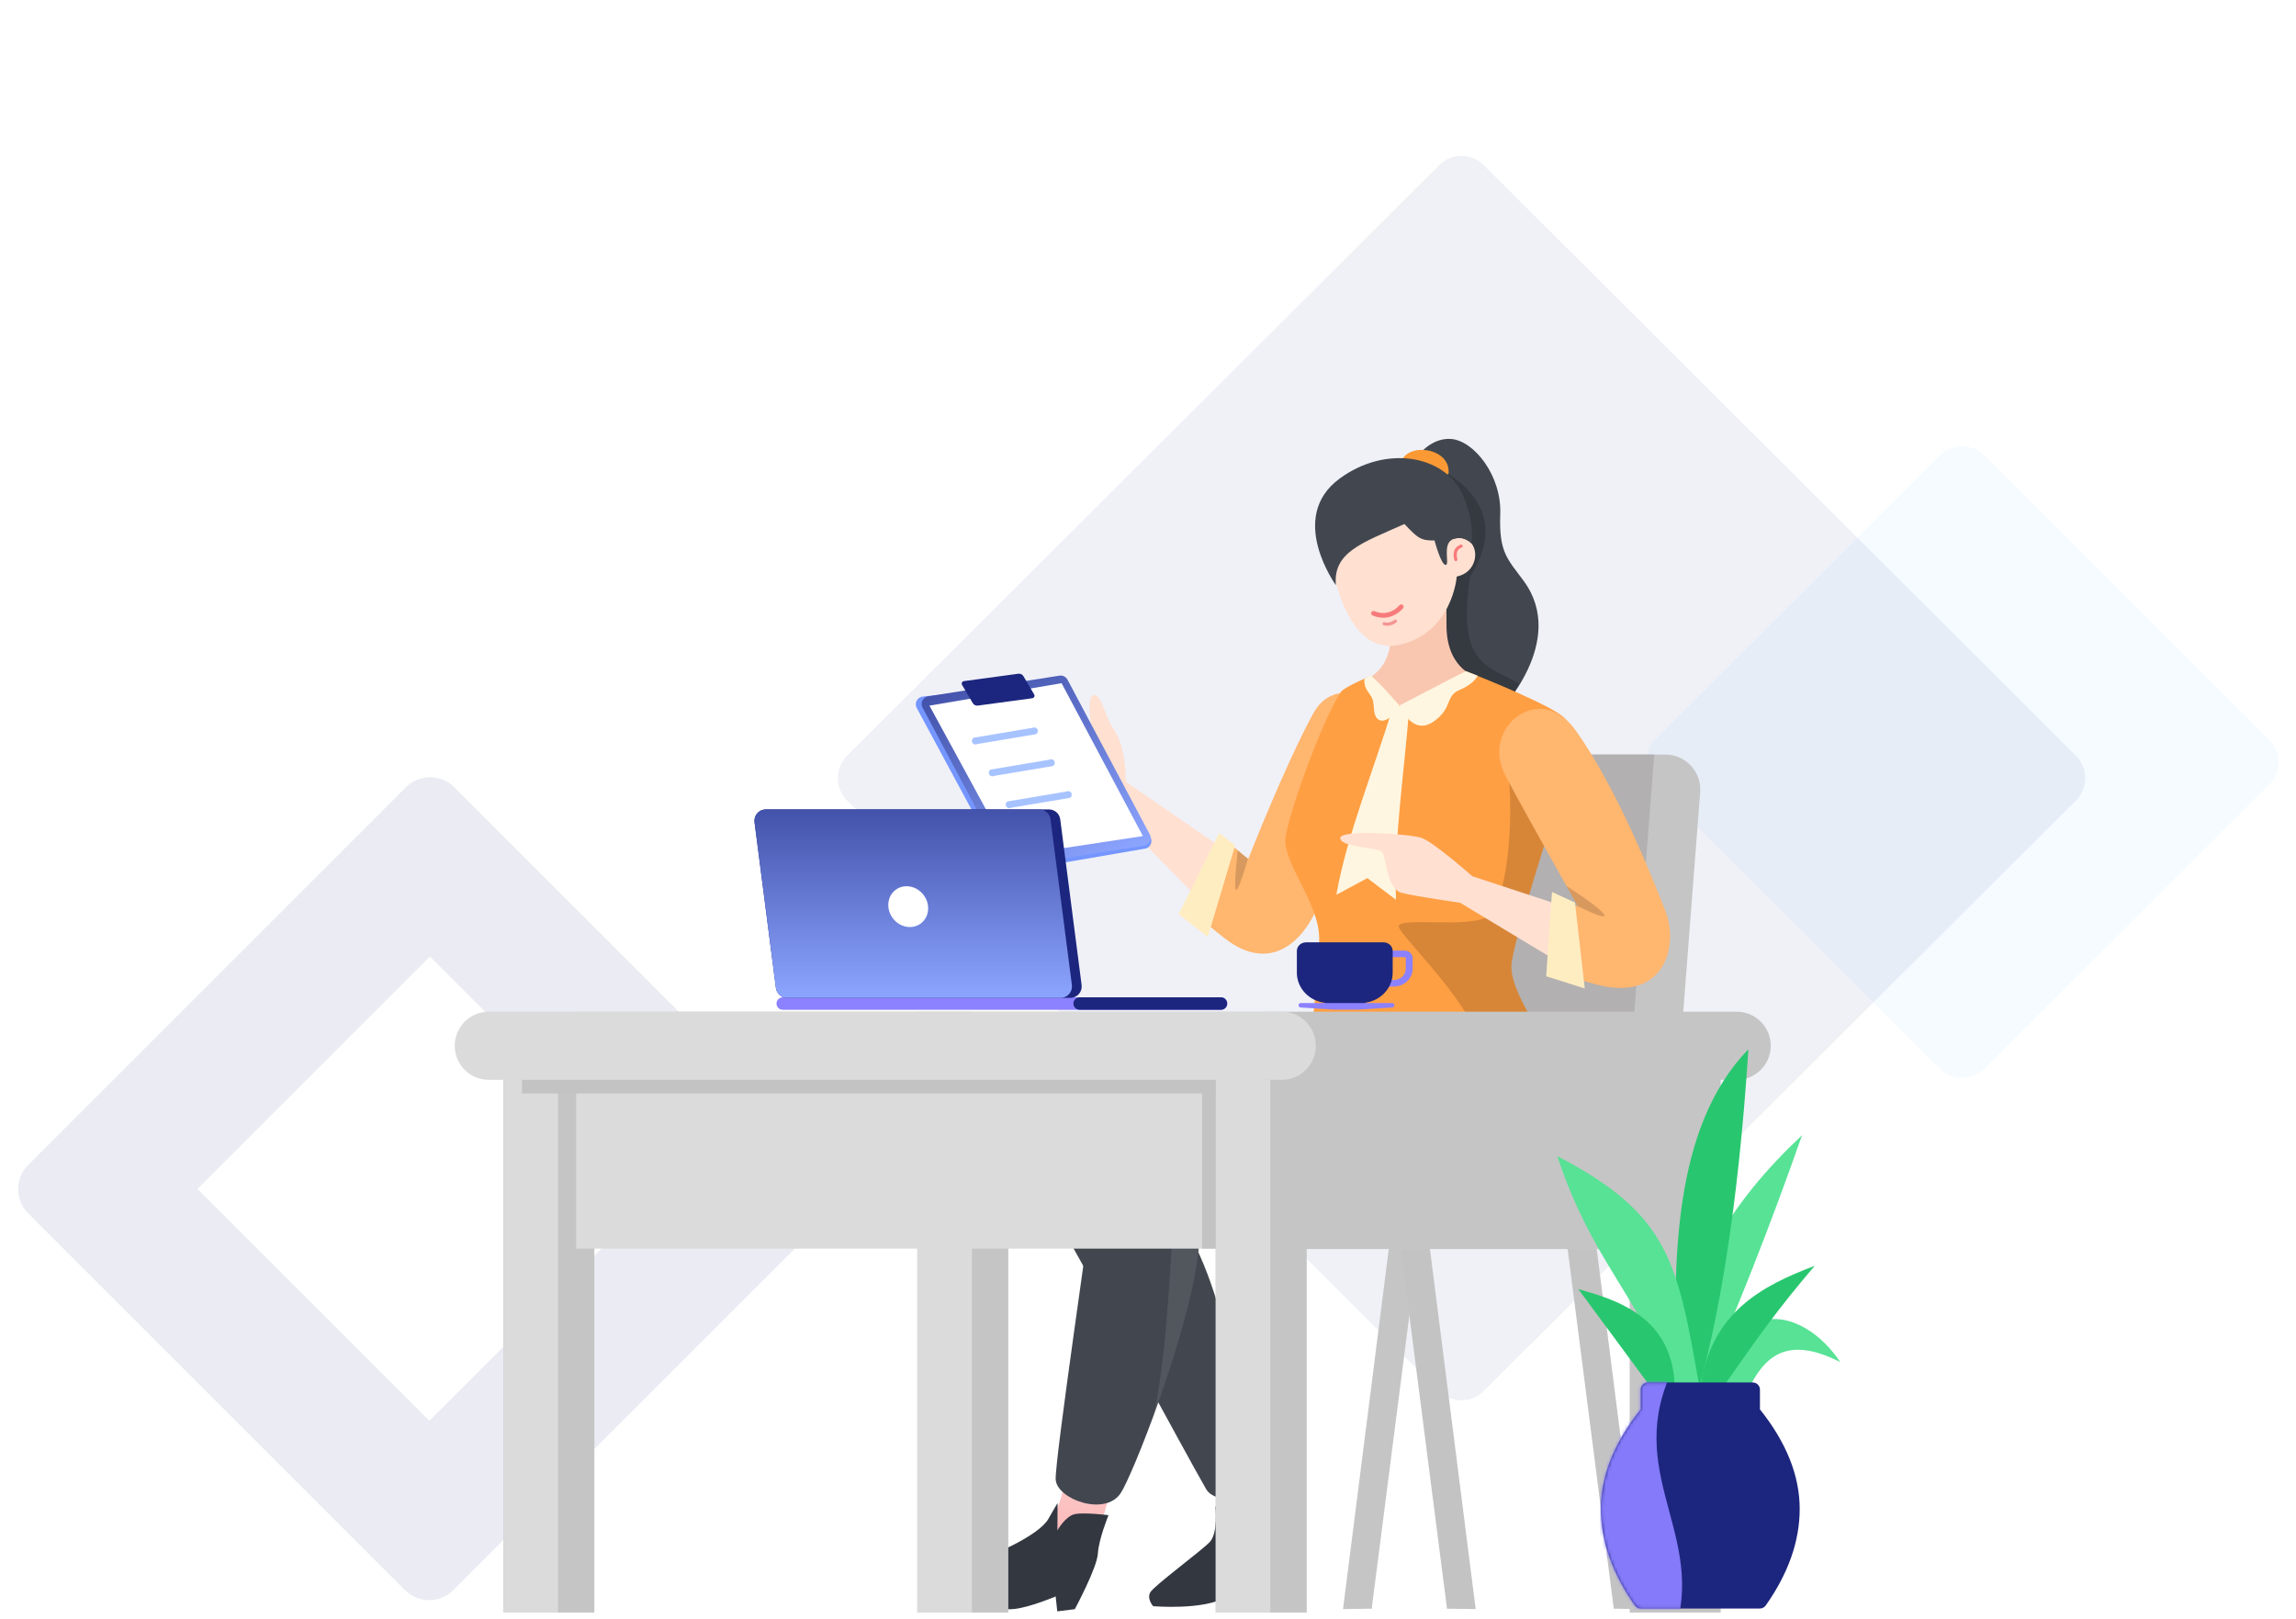<svg xmlns="http://www.w3.org/2000/svg" xmlns:xlink="http://www.w3.org/1999/xlink" width="729" height="514" viewBox="0 0 729 514">
    <defs>
        <linearGradient id="kpqr7itldb" x1="43.252%" x2="50%" y1="-28.186%" y2="91.05%">
            <stop offset="0%" stop-color="#FDC6C6"/>
            <stop offset="100%" stop-color="#FAB2B2"/>
        </linearGradient>
        <linearGradient id="q05xt45e8c" x1="42.314%" x2="50%" y1="8.689%" y2="71.69%">
            <stop offset="0%" stop-color="#FDC6C6"/>
            <stop offset="100%" stop-color="#FAB2B2"/>
        </linearGradient>
        <linearGradient id="l8z1bwfb9d" x1="68.669%" x2="68.669%" y1="-53.107%" y2="100%">
            <stop offset="0%" stop-color="#1C267E"/>
            <stop offset="100%" stop-color="#8CA5FF"/>
        </linearGradient>
        <linearGradient id="r7aafpcz8e" x1="68.669%" x2="68.669%" y1="-53.107%" y2="100%">
            <stop offset="0%" stop-color="#1C267E"/>
            <stop offset="100%" stop-color="#8CA5FF"/>
        </linearGradient>
        <filter id="ukf92uhlha" width="119.7%" height="119.7%" x="-9.8%" y="-9.8%" filterUnits="objectBoundingBox">
            <feGaussianBlur in="SourceGraphic" stdDeviation="3"/>
        </filter>
        <path id="808ztuxuif" d="M14.916.122H48.19c1.267 0 2.294 1.02 2.294 2.279v6.267c8.414 10.54 12.621 21.08 12.621 31.62 0 10.215-3.592 20.43-10.777 30.646-.43.61-1.132.973-1.882.973H12.66c-.75 0-1.452-.363-1.881-.973C3.593 60.718 0 50.503 0 40.288 0 29.946 4.05 19.605 12.15 9.264l.471-.596V2.4c0-1.259 1.027-2.28 2.295-2.28z"/>
    </defs>
    <g fill="none" fill-rule="evenodd">
        <g>
            <g>
                <g>
                    <path fill="#BFE7FF" d="M558.525 155.012l127.818.157c5.513.007 9.98 4.475 9.988 9.988l.157 127.818c.006 5.523-4.465 10.006-9.988 10.013h-.025l-127.818-.157c-5.513-.007-9.98-4.475-9.988-9.988l-.157-127.818c-.006-5.523 4.465-10.006 9.988-10.013h.025z" opacity=".15" transform="translate(-113, -277) translate(113, 290) translate(0.5, 0) translate(622.5, 229) rotate(-45) translate(-622.5, -229)"/>
                    <path fill="#1C267E" d="M237.807 19.423l71.218.088c5.514.006 9.981 4.474 9.988 9.987l.088 71.219c.006 5.522-4.465 10.005-9.988 10.012h-.025l-71.218-.088c-5.513-.006-9.98-4.474-9.988-9.987l-.087-71.219c-.007-5.523 4.465-10.005 9.988-10.012h.024z" filter="url(#ukf92uhlha)" opacity=".038" transform="translate(-113, -277) translate(113, 290) translate(0.5, 0) translate(273.448, 65.076) rotate(-45) translate(-273.448, -65.076)"/>
                    <path fill="#1C267E" d="M330.589 91.106l265.6.327c5.513.007 9.981 4.474 9.988 9.987l.326 265.6c.007 5.524-4.465 10.006-9.988 10.013h-.024l-265.6-.326c-5.514-.007-9.981-4.475-9.988-9.988l-.327-265.6c-.006-5.523 4.465-10.006 9.988-10.013h.025z" opacity=".066" transform="translate(-113, -277) translate(113, 290) translate(0.5, 0) translate(463.54, 234.07) rotate(-45) translate(-463.54, -234.07)"/>
                    <path fill="#1C267E" fill-rule="nonzero" d="M220.715 269c6.005 0 10.873 4.856 10.873 10.846v169.198c0 5.99-4.868 10.846-10.873 10.846H51.102c-6.005 0-10.873-4.856-10.873-10.846V279.846c0-5.99 4.868-10.846 10.873-10.846h169.613zm-32.618 43.384H83.72v104.121h104.377V312.384z" opacity=".09" transform="translate(-113, -277) translate(113, 290) translate(0.5, 0) translate(135.908, 364.445) rotate(-45) translate(-135.908, -364.445)"/>
                </g>
                <g>
                    <g>
                        <path fill="#C5C5C5" d="M71.522 134.586L54.153 271.344 63.26 271.224 80.628 135.866z" transform="translate(-113, -277) translate(113, 290) translate(143.5, 122) translate(228.769, 104.592)"/>
                        <path fill="#C3C3C3" d="M87.166 134.586L69.798 271.344 78.904 271.224 96.273 135.866z" transform="translate(-113, -277) translate(113, 290) translate(143.5, 122) translate(228.769, 104.592) translate(83.035, 202.965) scale(-1, 1) translate(-83.035, -202.965)"/>
                        <path fill="#C3C3C3" d="M140.116 134.586L122.747 271.344 131.854 271.224 149.222 135.866z" transform="translate(-113, -277) translate(113, 290) translate(143.5, 122) translate(228.769, 104.592) translate(135.985, 202.965) scale(-1, 1) translate(-135.985, -202.965)"/>
                        <path fill="#C5C5C5" d="M0 144.995v-6.4c0-6.123 4.964-11.087 11.088-11.087h65.797c5.72 0 10.501-4.352 11.039-10.046L98.06 10.046C98.6 4.351 103.381 0 109.101 0h47.4c6.124 0 11.088 4.964 11.088 11.088 0 .284-.01.569-.033.852l-10.324 133.907c-.445 5.776-5.262 10.236-11.055 10.236H11.088C4.964 156.083 0 151.119 0 144.995z" transform="translate(-113, -277) translate(113, 290) translate(143.5, 122) translate(228.769, 104.592)"/>
                        <path fill="#B2B0B0" d="M152.955 0l-10.162 131.442c-.446 5.775-5.263 10.233-11.055 10.233H0v-3.442c0-6.123 4.964-11.088 11.088-11.088h65.587c5.72 0 10.5-4.35 11.04-10.043L97.846 10.043C98.386 4.35 103.167 0 108.886 0h44.069z" transform="translate(-113, -277) translate(113, 290) translate(143.5, 122) translate(228.769, 104.592)"/>
                    </g>
                    <g>
                        <g>
                            <path fill="url(#kpqr7itldb)" d="M93.573 133.787s-7.523 18.04-1.356 22.82c6.176 4.784 18.188 16.61 18.188 16.61l-38.92-8.441 9.608-33.095 12.48 2.106z" transform="translate(-113, -277) translate(113, 290) translate(143.5, 122) translate(268.294, 188.5) scale(-1, 1) translate(-268.294, -188.5) translate(149.794, 0) translate(53.06, 197.641)"/>
                            <path fill="#323740" d="M91.338 145.666s-.956 8.465 1.804 11.354c2.76 2.887 17.704 13.883 18.874 15.969 1.17 2.088-.923 4.39-.923 4.39s-16.14 1.402-23.4-3.009c-5.24-3.186-13.057-8.906-13.057-8.906l-2.07 5.625-5.868-.24s-.777-6.931.615-10.254c1.393-3.325 8.564-20.241 8.564-20.241s2.76 2.479 5.694 3.728c2.933 1.248 6.607 4.668 6.607 4.668l3.16-3.084z" transform="translate(-113, -277) translate(113, 290) translate(143.5, 122) translate(268.294, 188.5) scale(-1, 1) translate(-268.294, -188.5) translate(149.794, 0) translate(53.06, 197.641)"/>
                            <path fill="#42474F" d="M28.463.045c13.085.584 85.914 16.67 99.146 19.404 13.232 2.733 24.418 17.522 14.328 34.647-11.332 19.223-40.572 73.817-47.671 86.124-3.514 6.092-21.24 2.676-17.077-7.548 7.762-19.059 11.367-66.937 31.157-84.395 0 0-66.554 11.568-95.303-1.682C-7.85 36.962-3.124-1.365 28.463.045z" transform="translate(-113, -277) translate(113, 290) translate(143.5, 122) translate(268.294, 188.5) scale(-1, 1) translate(-268.294, -188.5) translate(149.794, 0) translate(53.06, 197.641)"/>
                        </g>
                        <g>
                            <path fill="#FFE0D1" d="M82.631 28.292s-.148-10.633 3.577-16.19C89.932 6.545 90.08.642 92.898.835c2.82.193.028 13.913.028 13.913s3.577-1.364 6.146-3.09c2.569-1.726 10.36-10.235 12.18-8.727 3.087 2.57-1.885 17.06-4.593 19.958C103.942 25.787 89.1 35.318 89.1 35.318L52.747 72.442l-6.825-18.86 36.71-25.29z" transform="translate(-113, -277) translate(113, 290) translate(143.5, 122) translate(268.294, 188.5) scale(-1, 1) translate(-268.294, -188.5) translate(149.794, 0) translate(90.173, 84.957)"/>
                            <path fill="#FFB66F" d="M2.218 24.785c6.087 14.1 17.232 40 21.827 47.728 5.758 9.678 14.838 13.941 25.47 6.761 1.88-1.27 5.688-4.334 11.42-9.19L50.53 47.217 43.78 52.78S32.358 23.534 23.168 6.593C15.21-8.064-7.047 3.35 2.218 24.785z" transform="translate(-113, -277) translate(113, 290) translate(143.5, 122) translate(268.294, 188.5) scale(-1, 1) translate(-268.294, -188.5) translate(149.794, 0) translate(90.173, 84.957)"/>
                            <path fill="#000" fill-opacity=".16" d="M43.9 52.794c2.045 6.929 3.307 10.193 3.785 9.791.478-.4.295-4.57-.548-12.507l-3.238 2.716z" transform="translate(-113, -277) translate(113, 290) translate(143.5, 122) translate(268.294, 188.5) scale(-1, 1) translate(-268.294, -188.5) translate(149.794, 0) translate(90.173, 84.957)"/>
                            <path fill="#FFEDC2" d="M47.944 48.482L56.645 77.584 65.887 70.34 53.024 44.541z" transform="translate(-113, -277) translate(113, 290) translate(143.5, 122) translate(268.294, 188.5) scale(-1, 1) translate(-268.294, -188.5) translate(149.794, 0) translate(90.173, 84.957)"/>
                        </g>
                        <g>
                            <g>
                                <path fill="#42474F" d="M28.359 4.77S22.321-1.653 15.347.408C8.374 2.468 2.067 15.102 5.062 26.977c2.98 11.876.741 14.32-2.874 22.324-9.71 21.53 16.049 38.844 16.049 38.844l28.073-5.96-10.028-52.44L28.359 4.77z" transform="translate(-113, -277) translate(113, 290) translate(143.5, 122) translate(268.294, 188.5) scale(-1, 1) translate(-268.294, -188.5) translate(149.794, 0) translate(35.18, 0) translate(33.163, 49.213) rotate(12) translate(-33.163, -49.213) translate(9.663, 4.713)"/>
                                <path fill="#000" fill-opacity=".199" d="M18.14 11.452c-16.353 17.123-2.169 29.947.503 33.097C27.826 69.656 20.52 72.6 10.3 80.817l5.495 6.27 15.753-6.576-.506-70.436-12.902 1.377z" transform="translate(-113, -277) translate(113, 290) translate(143.5, 122) translate(268.294, 188.5) scale(-1, 1) translate(-268.294, -188.5) translate(149.794, 0) translate(35.18, 0) translate(33.163, 49.213) rotate(12) translate(-33.163, -49.213) translate(9.663, 4.713)"/>
                            </g>
                            <path fill="#F9C7B0" d="M25.565 80.199s9.968-2.001 10.264-15.966c.296-13.965-1.346-18.732-1.346-18.732l18.798-.339s.205 15.564.208 21.193c.008 13.688 10.557 15.276 10.557 15.276S61.853 92.458 44.82 93.415c-13.299.748-19.255-13.216-19.255-13.216z" transform="translate(-113, -277) translate(113, 290) translate(143.5, 122) translate(268.294, 188.5) scale(-1, 1) translate(-268.294, -188.5) translate(149.794, 0) translate(35.18, 0)"/>
                            <g>
                                <path fill="#FB9934" d="M3.768 9.285C1.424 1.55 14.02-3.13 17.72 2.443c0 0 1.814 5.282-1.968 8.298C10.635 14.81 3.768 9.285 3.768 9.285z" transform="translate(-113, -277) translate(113, 290) translate(143.5, 122) translate(268.294, 188.5) scale(-1, 1) translate(-268.294, -188.5) translate(149.794, 0) translate(35.18, 0) translate(51.642, 39.993) rotate(12) translate(-51.642, -39.993) translate(26.642, 9.993)"/>
                                <path fill="#FFE0D1" d="M6.346 29.948c-8.386-.324-7.018 11.936 1.693 11.92 0 0 5.06 17.415 22.625 17.415 14.266 0 15.194-20.298 15.324-24.348.139-4.317.157-18.501.157-18.501l-40.126-.019.327 13.533z" transform="translate(-113, -277) translate(113, 290) translate(143.5, 122) translate(268.294, 188.5) scale(-1, 1) translate(-268.294, -188.5) translate(149.794, 0) translate(35.18, 0) translate(51.642, 39.993) rotate(12) translate(-51.642, -39.993) translate(26.642, 9.993)"/>
                                <path fill="#42474F" d="M10.746 37.508c1.427-.39 1.814-8.306 1.814-8.306 4.272-.847 5.024-1.81 8.253-7.1 14.338 3.052 24.073 3.984 25.332 14.47 0 0 10.768-24.212-8.1-32.817C21.452-3.805 3.942 3.298.887 16.498c-2.164 9.318.317 16.162.317 16.162s2.173-3.458 5.742-2.594c3.568.863 2.373 7.832 3.8 7.442z" transform="translate(-113, -277) translate(113, 290) translate(143.5, 122) translate(268.294, 188.5) scale(-1, 1) translate(-268.294, -188.5) translate(149.794, 0) translate(35.18, 0) translate(51.642, 39.993) rotate(12) translate(-51.642, -39.993) translate(26.642, 9.993)"/>
                                <path stroke="#F77B7B" stroke-linecap="round" stroke-width="1.5" d="M27.278 47.583s4.184 3.538 9.03.225" transform="translate(-113, -277) translate(113, 290) translate(143.5, 122) translate(268.294, 188.5) scale(-1, 1) translate(-268.294, -188.5) translate(149.794, 0) translate(35.18, 0) translate(51.642, 39.993) rotate(12) translate(-51.642, -39.993) translate(26.642, 9.993)"/>
                                <path stroke="#F49494" stroke-linecap="round" d="M30.033 51.744c1.322.555 2.576.554 3.673-.082" transform="translate(-113, -277) translate(113, 290) translate(143.5, 122) translate(268.294, 188.5) scale(-1, 1) translate(-268.294, -188.5) translate(149.794, 0) translate(35.18, 0) translate(51.642, 39.993) rotate(12) translate(-51.642, -39.993) translate(26.642, 9.993) translate(31.869, 51.906) rotate(2) translate(-31.869, -51.906)"/>
                                <path stroke="#F77B7B" stroke-linecap="round" d="M6.733 36.748c.526-1.896.292-3.553-1.594-4.31" transform="translate(-113, -277) translate(113, 290) translate(143.5, 122) translate(268.294, 188.5) scale(-1, 1) translate(-268.294, -188.5) translate(149.794, 0) translate(35.18, 0) translate(51.642, 39.993) rotate(12) translate(-51.642, -39.993) translate(26.642, 9.993) translate(6.058, 34.593) rotate(-13) translate(-6.058, -34.593)"/>
                            </g>
                        </g>
                        <g>
                            <path fill="#FF9F43" d="M64.666 1.663c.229-.012 8.267 3.51 9.193 4.869 6.03 8.847 17.102 39.984 17.672 46.739.642 7.792-10.59 20.204-10.727 31.483-.123 11.281 4.804 45.247 2.893 48.42-1.896 3.173-14.358 18.245-16.958 18.306-2.614.062-4.566-7.851-8.526-7.68-3.945.173-12.171 10.664-15.719 10.59-3.532-.078-40.137-23.267-37.34-29.874 2.814-6.607 15.872-23.026 14.542-32.029-1.315-9-11.82-42.228-15.612-53.536-3.776-11.31-6.82-20.318.23-25.184C11.363 8.901 34.299 0 34.299 0l20.535 11.487s8.64-9.767 9.832-9.824z" transform="translate(-113, -277) translate(113, 290) translate(143.5, 122) translate(268.294, 188.5) scale(-1, 1) translate(-268.294, -188.5) translate(149.794, 0) translate(30.631, 78.102)"/>
                            <path fill="#FFF6E1" d="M57.364 11.168c6.16 20.481 14.612 40.662 17.997 59.867l-9.847-5.305-9.082 6.882c.64-19.967-2.711-40.932-4.252-61.444h5.184z" transform="translate(-113, -277) translate(113, 290) translate(143.5, 122) translate(268.294, 188.5) scale(-1, 1) translate(-268.294, -188.5) translate(149.794, 0) translate(30.631, 78.102)"/>
                            <path fill="#000" fill-opacity=".16" d="M21.39 26.894l-.234 1.656c-2.759 20.568.506 45.526 6.165 49.334 5.776 3.887 28.259.072 28.259 3.15 0 3.079-31.07 31.29-25.97 44.775 2.805 7.415 1.866 14.009-2.816 19.783l-1.36-.914c-10.612-7.198-21.878-16.387-20.28-20.162 2.814-6.607 15.872-23.026 14.542-32.029C18.434 83.847 8.702 52.88 4.571 40.41l-1.316-3.953C1.725 31.82.452 27.623.145 24l.949-.616c15.175-9.727 21.94-8.557 20.296 3.51z" transform="translate(-113, -277) translate(113, 290) translate(143.5, 122) translate(268.294, 188.5) scale(-1, 1) translate(-268.294, -188.5) translate(149.794, 0) translate(30.631, 78.102)"/>
                            <path fill="#FFF6E1" d="M30.508 1.45L34.298 0l20.986 10.893s-3.946 10.04-10.933 5.04c-5.99-4.275-3.463-8.038-8.158-9.979-4.68-1.94-5.685-4.504-5.685-4.504z" transform="translate(-113, -277) translate(113, 290) translate(143.5, 122) translate(268.294, 188.5) scale(-1, 1) translate(-268.294, -188.5) translate(149.794, 0) translate(30.631, 78.102)"/>
                            <path fill="#FFF6E1" d="M55.284 10.893c1.522 3.378 4.615 5.353 6.213 4.739 2.64-1.014 1.506-5.053 2.546-7.093.745-1.448 1.227-1.667 1.879-3.026.605-1.246.63-2.743.475-3.156l-2.065-.938c-1.891 1.784-3.277 3.148-4.157 4.094-1.096 1.18-2.727 2.972-4.89 5.38z" transform="translate(-113, -277) translate(113, 290) translate(143.5, 122) translate(268.294, 188.5) scale(-1, 1) translate(-268.294, -188.5) translate(149.794, 0) translate(30.631, 78.102)"/>
                        </g>
                        <g>
                            <path fill="#FFE0D1" d="M62.81 53.159s12.356-10.92 16.138-12.188c3.782-1.268 25.934-2.79 25.795.074-.16 3.068-12.057 2.891-13.29 4.4-1.233 1.51-1.513 11.826-6.173 12.984-4.65 1.158-18.594 3.155-18.594 3.155L33.335 81.672 31.91 63.318l30.9-10.16z" transform="translate(-113, -277) translate(113, 290) translate(143.5, 122) translate(268.294, 188.5) scale(-1, 1) translate(-268.294, -188.5) translate(149.794, 0) translate(0, 90.084)"/>
                            <path fill="#FFB66F" d="M29.941 6.92C16.924 25.267 5.811 53.214 1.545 64.11c-4.266 10.896.037 27.33 18.795 24.104 2.112-.363 5.536-1.273 10.273-2.73l4.483-25.235-5.782 2.425S47.957 29.67 52.51 20.823C60.114 6.047 41.407-9.247 29.94 6.92z" transform="translate(-113, -277) translate(113, 290) translate(143.5, 122) translate(268.294, 188.5) scale(-1, 1) translate(-268.294, -188.5) translate(149.794, 0) translate(0, 90.084)"/>
                            <path fill="#000" fill-opacity=".16" d="M29.314 62.674c-6.314 3.08-9.073 3.942-8.28 2.587.795-1.354 4.745-4.356 11.852-9.005l-3.572 6.418z" transform="translate(-113, -277) translate(113, 290) translate(143.5, 122) translate(268.294, 188.5) scale(-1, 1) translate(-268.294, -188.5) translate(149.794, 0) translate(0, 90.084)"/>
                            <path fill="#FFEDC2" d="M30.217 61.508L27.12 88.795 39.366 84.908 37.518 58.166z" transform="translate(-113, -277) translate(113, 290) translate(143.5, 122) translate(268.294, 188.5) scale(-1, 1) translate(-268.294, -188.5) translate(149.794, 0) translate(0, 90.084)"/>
                        </g>
                        <g transform="translate(-113, -277) translate(113, 290) translate(143.5, 122) translate(268.294, 188.5) scale(-1, 1) translate(-268.294, -188.5) translate(149.794, 0) translate(30.115, 191.913)">
                            <path fill="url(#q05xt45e8c)" d="M161.968 140.125s-.227 17.86 14.51 24.538c14.726 6.677 25.218 6.275 23.883 11.437-1.336 5.162-39.668 4.954-43.247.916-3.052-3.434-9.686-35.413-11.513-32.968l16.367-3.923z"/>
                            <path fill="#323740" d="M148.223 154.204s3.097 7.585 3.37 12.181c.274 4.598 7.323 17.669 7.323 17.669l5.57.698.509-4.739s8.061 3.431 13.118 3.979c5.057.549 22.402-1.51 25.85-4.374 3.45-2.862 1.708-6.892-8.248-9.348-9.955-2.457-25.423-9.633-28.367-14.828-2.943-5.196-2.96-5.062-2.96-5.062l.058 8.658s-2.548-4.557-5.555-5.165c-3.007-.608-10.668.331-10.668.331z"/>
                            <path fill="#42474F" d="M11.841.253c-16.506 24.839-14.892 42.806 4.843 53.9 25.28 14.213 103.253-2.434 103.253-2.434s-1.383 11.12 0 21.039c3.612 25.904 20.792 69.061 24.426 74.484 5.027 7.499 20.338 1.844 20.627-4.4.288-6.245-11.543-85.994-13.342-101.202-1.79-15.208-7.44-17.417-23.945-21.575-3.791-.955-48.63-12.083-52.737-11.759-23.53 1.858-44.57-.826-63.125-8.053z"/>
                            <path fill="#FFF" fill-opacity=".192" d="M29.827 50.013c25.597 2.864 93.363-3.04 96.085-.357 2.598 2.561 2.164 47.127 7.994 72.92-5.742-15.63-11.958-35.397-13.969-49.818-1.383-9.919 0-21.04 0-21.04l-2.647.528c-13.816 2.68-77.864 14.187-100.606 1.908C3.345 46.95-1.816 35.799 1.201 20.699c3.638 17.814 13.18 27.585 28.626 29.314z" opacity=".44"/>
                            <ellipse cx="162.564" cy="43.682" fill="#FFF" fill-opacity=".192" rx="4.302" ry="7.878" transform="translate(162.564, 43.682) rotate(13) translate(-162.564, -43.682)"/>
                            <ellipse cx="142.487" cy="38.669" fill="#FFF" fill-opacity=".192" rx="5.736" ry="8.594" transform="translate(142.487, 38.669) rotate(-16) translate(-142.487, -38.669)"/>
                        </g>
                    </g>
                    <g>
                        <g>
                            <path fill="#7596FF" fill-rule="nonzero" d="M3.995 1.475l39.857 16.036c.911.366 1.518 1.239 1.544 2.22l1.46 55.113c.036 1.36-1.038 2.493-2.398 2.529-.284.007-.568-.034-.837-.123L2.636 63.72C1.63 63.39.95 62.453.944 61.396L.611 3.776c-.008-1.362 1.09-2.471 2.45-2.479.32-.002.637.059.934.178z" transform="translate(-113, -277) translate(113, 290) translate(143.5, 122) translate(184.993, 110.364) rotate(-28) translate(-184.993, -110.364) translate(160.993, 70.864) translate(-0, -0)"/>
                            <path fill="url(#l8z1bwfb9d)" d="M5.56 2.216L45.43 15.99c.993.343 1.66 1.278 1.66 2.329V73.95c0 1.36-1.103 2.464-2.464 2.464-.274 0-.546-.046-.805-.136L3.951 62.507c-.993-.343-1.66-1.278-1.66-2.33V4.546c0-1.36 1.103-2.464 2.464-2.464.274 0 .546.046.805.135z" transform="translate(-113, -277) translate(113, 290) translate(143.5, 122) translate(184.993, 110.364) rotate(-28) translate(-184.993, -110.364) translate(160.993, 70.864) translate(-0, -0)"/>
                            <path fill="#FFF" fill-rule="nonzero" d="M4.521 5.018L44.912 18.427 44.912 73.408 5.071 59.393z" transform="translate(-113, -277) translate(113, 290) translate(143.5, 122) translate(184.993, 110.364) rotate(-28) translate(-184.993, -110.364) translate(160.993, 70.864) translate(-0, -0)"/>
                            <path fill="#1C267E" fill-rule="nonzero" d="M17.83 3.276l16.386 6.056c.605.223 1.016.787 1.044 1.431l.292 6.732c.02.441-.323.815-.765.834-.106.004-.212-.012-.312-.049L18.09 12.224c-.605-.223-1.016-.787-1.044-1.431l-.292-6.732c-.02-.441.323-.815.765-.834.106-.005.212.012.312.049z" transform="translate(-113, -277) translate(113, 290) translate(143.5, 122) translate(184.993, 110.364) rotate(-28) translate(-184.993, -110.364) translate(160.993, 70.864) translate(-0, -0)"/>
                            <path fill="#A7C3FF" d="M30.126 26.615c.633 0 1.145.513 1.145 1.145 0 .588-.442 1.072-1.012 1.138l-.133.008-17.959-6c-.633 0-1.145-.513-1.145-1.145 0-.588.442-1.072 1.012-1.138l.133-.008 17.959 6zM30.126 38.07c.633 0 1.145.512 1.145 1.145 0 .587-.442 1.071-1.012 1.137l-.133.008-17.959-6c-.633 0-1.145-.512-1.145-1.145 0-.587.442-1.071 1.012-1.138l.133-.007 17.959 6zM30.126 49.524c.633 0 1.145.513 1.145 1.145 0 .588-.442 1.072-1.012 1.138l-.133.008-17.959-6c-.633 0-1.145-.513-1.145-1.145 0-.588.442-1.072 1.012-1.138l.133-.008 17.959 6z" transform="translate(-113, -277) translate(113, 290) translate(143.5, 122) translate(184.993, 110.364) rotate(-28) translate(-184.993, -110.364) translate(160.993, 70.864) translate(-0, -0)"/>
                        </g>
                    </g>
                    <g>
                        <g>
                            <path fill="#C5C5C5" d="M131.436 7.212L160.326 7.212 160.326 190.791 131.436 190.791z" transform="translate(-113, -277) translate(113, 290) translate(143.5, 122) translate(0, 186.248) translate(16.323, 0)"/>
                            <path fill="#DBDBDB" d="M131.436 0L148.77 0 148.77 190.791 131.436 190.791z" transform="translate(-113, -277) translate(113, 290) translate(143.5, 122) translate(0, 186.248) translate(16.323, 0)"/>
                            <path fill="#C5C5C5" d="M0 7.212L143.003 7.212 143.003 62.273 28.89 62.273 28.89 190.791 0 190.791z" transform="translate(-113, -277) translate(113, 290) translate(143.5, 122) translate(0, 186.248) translate(16.323, 0)"/>
                            <path fill="#DBDBDB" d="M0 7.212L17.334 7.212 17.334 190.791 0 190.791z" transform="translate(-113, -277) translate(113, 290) translate(143.5, 122) translate(0, 186.248) translate(16.323, 0)"/>
                        </g>
                        <g>
                            <path fill="#C5C5C5" d="M373.942 7.212L402.831 7.212 402.831 190.791 373.942 190.791z" transform="translate(-113, -277) translate(113, 290) translate(143.5, 122) translate(0, 186.248)"/>
                            <path fill="#C5C5C5" d="M242.506 7.212L385.509 7.212 385.509 75.37 271.395 75.37 271.395 190.791 242.506 190.791z" transform="translate(-113, -277) translate(113, 290) translate(143.5, 122) translate(0, 186.248)"/>
                            <path fill="#DBDBDB" d="M39.423 0L259.672 0 259.672 75.236 39.423 75.236z" transform="translate(-113, -277) translate(113, 290) translate(143.5, 122) translate(0, 186.248)"/>
                            <path fill="#C3C3C3" d="M238.172 7.212L255.506 7.212 255.506 75.236 238.172 75.236z" transform="translate(-113, -277) translate(113, 290) translate(143.5, 122) translate(0, 186.248)"/>
                            <path fill="#DBDBDB" d="M242.506 7.212L259.839 7.212 259.839 190.791 242.506 190.791z" transform="translate(-113, -277) translate(113, 290) translate(143.5, 122) translate(0, 186.248)"/>
                            <path fill="#C5C5C5" d="M259.17 0h148.744c5.975 0 10.818 4.844 10.818 10.818 0 5.975-4.843 10.819-10.818 10.819H259.17c-5.975 0-10.819-4.844-10.819-10.819C248.352 4.844 253.196 0 259.171 0z" transform="translate(-113, -277) translate(113, 290) translate(143.5, 122) translate(0, 186.248)"/>
                            <path fill="#C3C3C3" d="M22.257 4.327L242.506 4.327 242.506 25.964 22.257 25.964z" transform="translate(-113, -277) translate(113, 290) translate(143.5, 122) translate(0, 186.248)"/>
                            <path fill="#DBDBDB" d="M11.697 0h251.769c5.975 0 10.818 4.844 10.818 10.818 0 5.975-4.843 10.819-10.818 10.819H11.696C5.723 21.637.88 16.793.88 10.818.879 4.844 5.722 0 11.697 0z" transform="translate(-113, -277) translate(113, 290) translate(143.5, 122) translate(0, 186.248)"/>
                        </g>
                    </g>
                    <g>
                        <path fill="#8C81FF" d="M9.786 2.625h-7.25C1.135 2.625 0 3.704 0 5.034v3.299c0 3.152 2.69 5.707 6.008 5.707h3.778c.6 0 1.086-.462 1.086-1.032 0-.57-.486-1.032-1.086-1.032H6.008c-2.118 0-3.835-1.631-3.835-3.643v-3.3c0-.19.162-.343.362-.343h7.25c.6 0 1.087-.462 1.087-1.032 0-.57-.486-1.033-1.086-1.033z" transform="translate(-113, -277) translate(113, 290) translate(143.5, 122) translate(286.525, 175.228) scale(-1, 1) translate(-286.525, -175.228) translate(268.025, 164.228)"/>
                        <path fill="#1C267E" d="M33.862 0c1.6 0 2.898 1.232 2.898 2.752v6.881c0 4.955-3.938 9.036-9.002 9.574l-.001 1.436H15.073v-1.468c-4.937-.649-8.738-4.674-8.738-9.542v-6.88C6.335 1.232 7.632 0 9.232 0h24.63z" transform="translate(-113, -277) translate(113, 290) translate(143.5, 122) translate(286.525, 175.228) scale(-1, 1) translate(-286.525, -175.228) translate(268.025, 164.228)"/>
                        <path fill="#8C81FF" d="M6.483 19.267h29.049c.38 0 .688.308.688.688 0 .387-.3.707-.687.732l-10.68.674h-7.606l-10.765-.675c-.386-.024-.687-.344-.687-.73 0-.38.308-.689.688-.689z" transform="translate(-113, -277) translate(113, 290) translate(143.5, 122) translate(286.525, 175.228) scale(-1, 1) translate(-286.525, -175.228) translate(268.025, 164.228)"/>
                    </g>
                    <g transform="translate(-113, -277) translate(113, 290) translate(143.5, 122) translate(95.55, 122.024)">
                        <path fill="#8C81FF" d="M9.474 59.662h139.152c1.091 0 1.976.884 1.976 1.976 0 1.09-.885 1.975-1.976 1.975H9.474c-1.09 0-1.975-.884-1.975-1.975 0-1.092.884-1.976 1.975-1.976z"/>
                        <path fill="#1C267E" d="M103.742 59.662h44.884c1.091 0 1.976.884 1.976 1.976 0 1.09-.885 1.975-1.976 1.975h-44.884c-1.091 0-1.976-.884-1.976-1.975 0-1.092.885-1.976 1.976-1.976zM4.094 0h89.922c1.81 0 3.339 1.344 3.57 3.14l6.785 52.632c.254 1.972-1.139 3.776-3.11 4.03-.153.02-.307.03-.46.03H10.878c-1.81 0-3.34-1.344-3.57-3.14L.522 4.06C.27 2.088 1.662.284 3.633.03c.153-.02.307-.03.46-.03z"/>
                        <path fill="url(#r7aafpcz8e)" d="M4.094 0H90.93c1.81 0 3.34 1.344 3.57 3.14l6.786 52.632c.254 1.972-1.139 3.776-3.11 4.03-.153.02-.307.03-.46.03H10.878c-1.81 0-3.34-1.344-3.57-3.14L.522 4.06C.27 2.088 1.662.284 3.633.03c.153-.02.307-.03.46-.03z"/>
                        <ellipse cx="49.32" cy="30.868" fill="#FFF" rx="6.125" ry="6.672" transform="translate(49.32, 30.868) rotate(-37) translate(-49.32, -30.868)"/>
                    </g>
                    <g>
                        <g>
                            <path fill="#57E295" d="M44.98 110.267C56.922 83.297 67.771 55.6 77.703 27.29c-22.877 21.526-40.667 47.75-38.134 82.978h5.411z" transform="translate(-113, -277) translate(113, 290) translate(143.5, 122) translate(350.962, 198.175)"/>
                            <path fill="#28C76F" d="M38.615 113.083C35.79 67.097 36.986 24.388 60.675 0c-3.267 50.491-9.38 86.06-17.12 113.083h-4.94z" transform="translate(-113, -277) translate(113, 290) translate(143.5, 122) translate(350.962, 198.175)"/>
                            <path fill="#57E295" d="M37.528 108.295C24.293 76.159 10.993 66.947 0 33.96c35.979 18.625 38.234 34.004 45.296 74.335h-7.768z" transform="translate(-113, -277) translate(113, 290) translate(143.5, 122) translate(350.962, 198.175)"/>
                            <path fill="#28C76F" d="M30.405 108.295L6.662 76.159c11.467 3.263 30.633 8.547 30.633 32.136h-6.89z" transform="translate(-113, -277) translate(113, 290) translate(143.5, 122) translate(350.962, 198.175)"/>
                            <path fill="#57E295" d="M52.612 108.295h7.92c5.034-10.493 12.127-17.716 29.287-8.96-11.248-17.104-34.327-22.28-37.207 8.96z" transform="translate(-113, -277) translate(113, 290) translate(143.5, 122) translate(350.962, 198.175)"/>
                            <path fill="#28C76F" d="M45.326 108.295h6.587C64 91.036 69.199 83.516 81.709 68.778c-16.48 6.243-33.397 14.738-36.383 39.517z" transform="translate(-113, -277) translate(113, 290) translate(143.5, 122) translate(350.962, 198.175)"/>
                        </g>
                        <g transform="translate(-113, -277) translate(113, 290) translate(143.5, 122) translate(350.962, 198.175) translate(13.852, 105.682)">
                            <mask id="4keo37tmjg" fill="#fff">
                                <use xlink:href="#808ztuxuif"/>
                            </mask>
                            <use fill="#1C267E" xlink:href="#808ztuxuif"/>
                            <path fill="#857AF9" d="M-8.032-1.852H21.8c-14.282 33.016 13.89 52.568 0 85.46H-8.032v-85.46z" mask="url(#4keo37tmjg)"/>
                        </g>
                    </g>
                </g>
            </g>
        </g>
    </g>
</svg>
